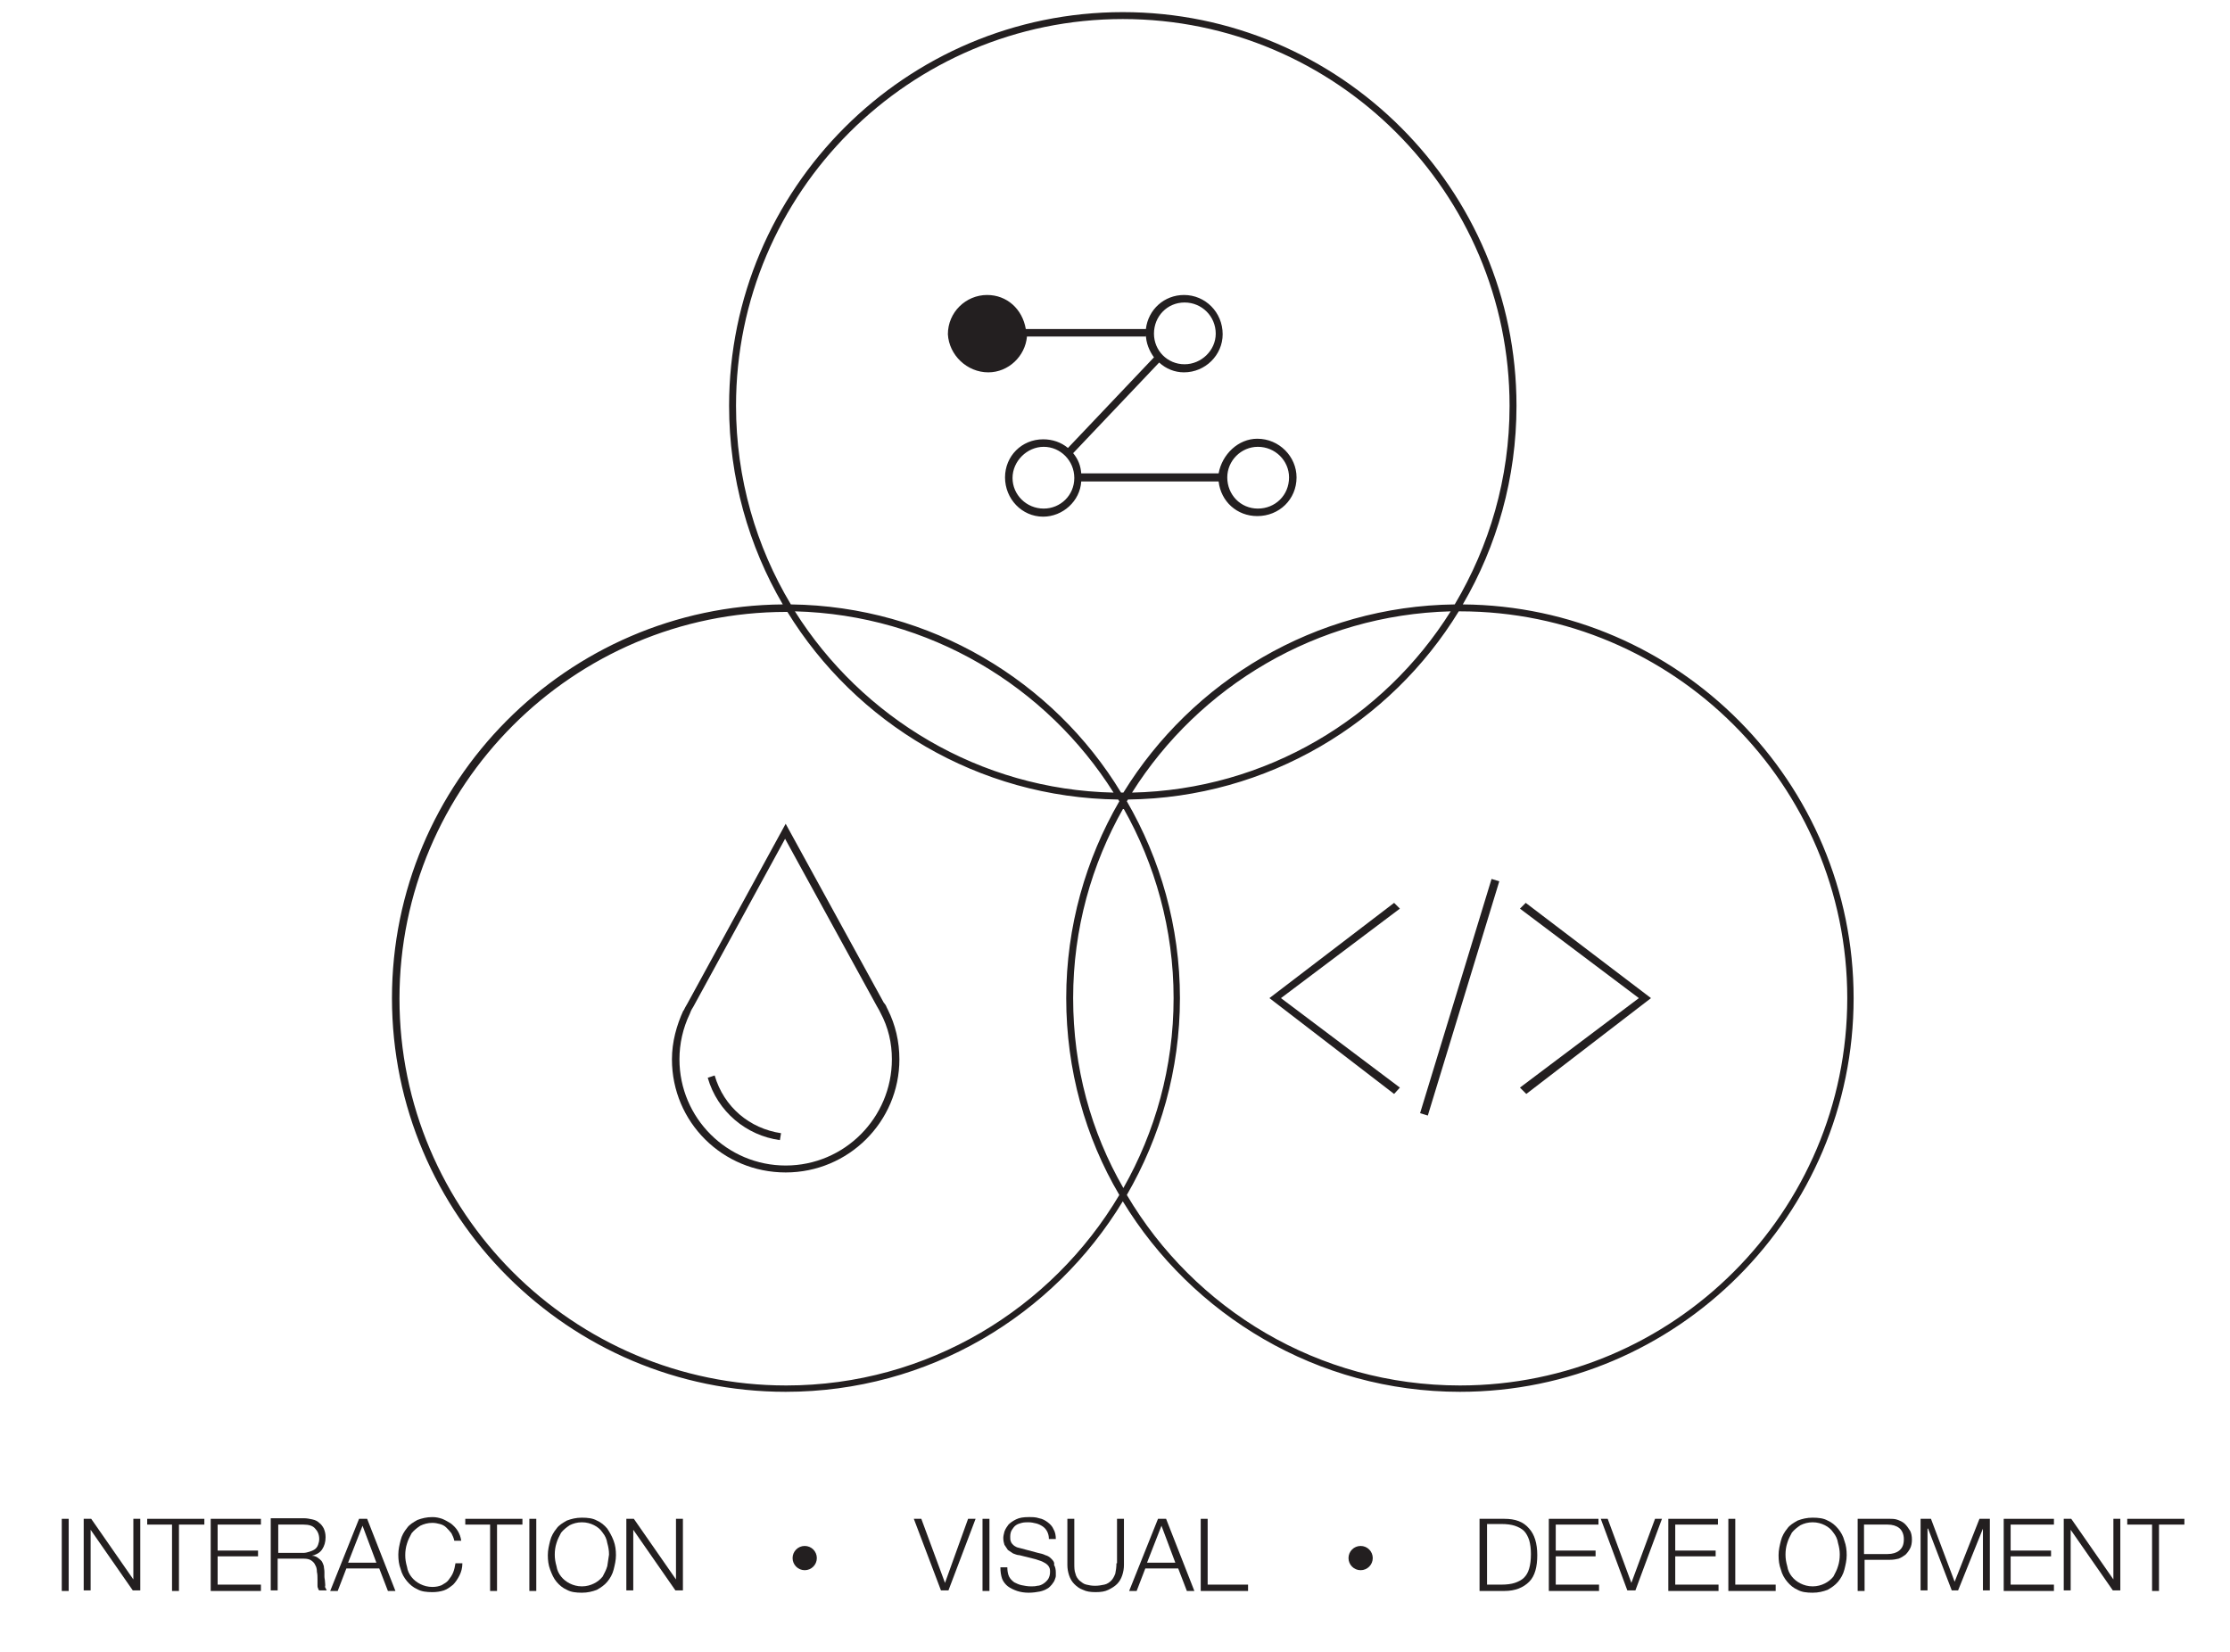 <?xml version="1.0" encoding="utf-8"?>
<!-- Generator: Adobe Illustrator 18.1.0, SVG Export Plug-In . SVG Version: 6.00 Build 0)  -->
<svg version="1.1" id="Layer_1" xmlns="http://www.w3.org/2000/svg" xmlns:xlink="http://www.w3.org/1999/xlink" x="0px" y="0px"
	 viewBox="153 -103.2 386.3 286.2" enable-background="new 153 -103.2 386.3 286.2" xml:space="preserve">
<g>
	<path fill="#231F20" d="M324.2-38.7c3.5,0,6.4-2.8,6.7-6.2h20.6c0-0.1,0-0.3,0-0.4c0,1.5,0.6,2.9,1.4,4L338-25.6
		c-1.2-1-2.7-1.5-4.3-1.5c-3.7,0-6.6,2.9-6.6,6.6c0,3.7,2.9,6.8,6.6,6.8c3.4,0,6.4-2.7,6.6-6.1h23.8c0.4,3.5,3.2,6,6.7,6
		c3.8,0,6.8-2.9,6.8-6.7c0-3.6-3-6.7-6.8-6.7c-3.3,0-6.1,2.7-6.7,6h-23.8c-0.1-1.3-0.5-2.4-1.4-3.5l14.9-15.7
		c1.2,1.1,2.7,1.7,4.3,1.7c3.7,0,6.7-3,6.7-6.6c0-3.8-3-6.8-6.7-6.8c-3.4,0-6.2,2.5-6.6,5.9h-20.8c-0.6-3.5-3.3-5.9-6.7-5.9
		c-3.7,0-6.8,3-6.8,6.8C317.4-41.7,320.5-38.7,324.2-38.7z M370.9-25.8c3,0,5.4,2.4,5.4,5.3c0,3.1-2.4,5.4-5.4,5.4
		c-3,0-5.3-2.4-5.3-5.4C365.6-23.4,368-25.8,370.9-25.8z M339.1-20.4c0,3-2.4,5.3-5.3,5.3c-3,0-5.4-2.4-5.4-5.3s2.5-5.4,5.4-5.4
		C336.7-25.8,339.1-23.4,339.1-20.4z M358.2-50.8c3,0,5.4,2.4,5.4,5.4c0,2.9-2.5,5.3-5.4,5.3c-3,0-5.3-2.4-5.3-5.3
		C352.9-48.4,355.2-50.8,358.2-50.8z"/>
	<path fill="#231F20" d="M306.8,71.7L306.8,71.7L306.8,71.7l-0.2-0.4c-0.1-0.3-0.3-0.6-0.5-0.8l-17-31l-17,31.1
		c-0.1,0.2-0.3,0.5-0.4,0.7l-0.3,0.6l0-0.1c-1.2,2.6-2,5.5-2,8.5c0,10.9,8.8,19.6,19.7,19.6c10.9,0,19.7-8.8,19.7-19.6
		C308.8,77.2,308.1,74.3,306.8,71.7L306.8,71.7z M307.5,80.3c0,10.1-8.2,18.4-18.4,18.4c-10.1,0-18.4-8.2-18.4-18.4
		c0-2.7,0.6-5.4,1.8-7.9l0,0l0.2-0.5c0.1-0.2,0.2-0.4,0.4-0.7l15.9-29.1l15.9,29c0.1,0.2,0.3,0.5,0.4,0.7l0.2,0.4
		C306.9,74.8,307.5,77.5,307.5,80.3z"/>
	<path fill="#231F20" d="M276.8,83.1l-1.2,0.4c1.7,5.9,6.7,10,12.5,10.8l0.2-1.2C282.9,92.3,278.4,88.6,276.8,83.1z"/>
	<path fill="#231F20" d="M406.4,1.5c5.9-10.1,9.3-21.9,9.3-34.4c0-37.6-30.6-68.2-68.2-68.2s-68.2,30.6-68.2,68.2
		c0,12.5,3.4,24.3,9.3,34.4c-37.4,0.3-67.7,30.8-67.7,68.2c0,37.6,30.6,68.2,68.2,68.2c24.7,0,46.4-13.2,58.4-33
		c12,19.7,33.7,33,58.4,33c37.6,0,68.2-30.6,68.2-68.2C474.1,32.3,443.8,1.8,406.4,1.5z M280.5-32.9c0-37,30.1-67,67-67
		c37,0,67,30.1,67,67c0,12.6-3.5,24.3-9.5,34.4c-24.2,0.3-45.5,13.3-57.4,32.6c-0.1,0-0.1,0-0.2,0c-0.1,0-0.1,0-0.2,0
		C335.5,14.8,314.2,1.8,290,1.5C284-8.5,280.5-20.3,280.5-32.9z M404.3,2.7c-11.6,18.5-32,30.9-55.2,31.4
		C360.7,15.7,381.1,3.3,404.3,2.7z M345.9,34.1c-23.2-0.5-43.6-13-55.2-31.4C314,3.3,334.3,15.7,345.9,34.1z M289.2,136.8
		c-37,0-67-30.1-67-67s30.1-67,67-67c0.1,0,0.1,0,0.2,0C301.2,22,322.4,35,346.7,35.3c0.1,0.1,0.1,0.2,0.2,0.3
		c-5.8,10-9.2,21.7-9.2,34.1c0,12.4,3.3,24.1,9.2,34.1C335.2,123.5,313.7,136.8,289.2,136.8z M338.9,69.7c0-12,3.2-23.2,8.7-32.9
		c5.5,9.7,8.7,21,8.7,32.9c0,12-3.2,23.2-8.7,32.9C342,92.9,338.9,81.7,338.9,69.7z M405.9,136.8c-24.5,0-46-13.2-57.7-33
		c5.8-10,9.2-21.7,9.2-34.1c0-12.4-3.4-24.1-9.2-34.1c0.1-0.1,0.1-0.2,0.2-0.3C372.6,35,393.9,22,405.7,2.7c0.1,0,0.1,0,0.2,0
		c37,0,67.1,30.1,67.1,67C473,106.7,442.9,136.8,405.9,136.8z"/>
	<polygon fill="#231F20" points="372.9,69.7 394.5,86.3 395.5,85.2 374.9,69.7 395.5,54.2 395.5,54.2 394.5,53.2 	"/>
	<polygon fill="#231F20" points="416.3,54.2 416.3,54.2 436.9,69.7 416.3,85.2 417.4,86.3 439,69.7 417.3,53.2 	"/>
	
		<rect x="405.3" y="48.5" transform="matrix(-0.957 -0.292 0.292 -0.957 774.049 254.804)" fill="#231F20" width="1.4" height="42.4"/>
	<rect x="163.7" y="159.9" fill="#231F20" width="1.2" height="12.5"/>
	<polygon fill="#231F20" points="176.1,170.4 176.1,170.4 168.8,159.9 167.5,159.9 167.5,172.3 168.7,172.3 168.7,161.8 
		168.7,161.8 176,172.3 177.3,172.3 177.3,159.9 176.1,159.9 	"/>
	<polygon fill="#231F20" points="178.5,160.9 182.8,160.9 182.8,172.4 184,172.4 184,160.9 188.4,160.9 188.4,159.9 178.5,159.9 	
		"/>
	<polygon fill="#231F20" points="190.7,166.4 197.7,166.4 197.7,165.4 190.7,165.4 190.7,160.9 198.2,160.9 198.2,159.9 
		189.5,159.9 189.5,172.4 198.2,172.4 198.2,171.3 190.7,171.3 	"/>
	<path fill="#231F20" d="M209.3,170.8c0-0.3-0.1-0.6-0.1-0.9c0-0.3,0-0.6,0-0.8c0-0.4-0.1-0.7-0.1-1c-0.1-0.3-0.2-0.6-0.4-0.9
		c-0.2-0.2-0.4-0.4-0.7-0.6c-0.3-0.2-0.6-0.3-1-0.3v0c0.8-0.2,1.4-0.5,1.8-1.1c0.4-0.6,0.6-1.3,0.6-2.1c0-0.6-0.1-1-0.3-1.5
		c-0.2-0.4-0.5-0.8-0.8-1c-0.3-0.3-0.7-0.5-1.2-0.6c-0.5-0.1-0.9-0.2-1.5-0.2v0h-5.7v12.5h1.2v-5.5h4.5c0.6,0,1,0.1,1.3,0.3
		c0.3,0.2,0.6,0.5,0.7,0.8c0.2,0.3,0.3,0.7,0.3,1.2c0.1,0.4,0.1,0.9,0.1,1.3c0,0.1,0,0.3,0,0.5c0,0.2,0,0.4,0,0.5
		c0,0.2,0,0.4,0.1,0.5c0,0.2,0.1,0.3,0.2,0.4h1.3c-0.1-0.2-0.2-0.4-0.3-0.6C209.4,171.4,209.3,171.1,209.3,170.8z M206.6,165.6
		c-0.3,0.1-0.7,0.2-1,0.2l-4.4,0v-4.9h4.4c0.9,0,1.6,0.2,2,0.7c0.4,0.4,0.7,1,0.7,1.8c0,0.4-0.1,0.7-0.2,1c-0.1,0.3-0.3,0.6-0.6,0.8
		C207.2,165.4,206.9,165.5,206.6,165.6z"/>
	<path fill="#231F20" d="M215.2,159.9l-5,12.5h1.3l1.5-3.9h5.7l1.5,3.9h1.3l-4.9-12.5H215.2z M213.3,167.5l2.5-6.4l2.4,6.4H213.3z"
		/>
	<path fill="#231F20" d="M231.5,169.2c-0.2,0.5-0.5,0.9-0.8,1.3c-0.3,0.4-0.7,0.6-1.2,0.9c-0.5,0.2-1,0.3-1.6,0.3
		c-0.8,0-1.5-0.2-2.1-0.5c-0.6-0.3-1.1-0.7-1.5-1.2c-0.4-0.5-0.7-1.1-0.8-1.8c-0.2-0.7-0.3-1.3-0.3-2c0-0.7,0.1-1.4,0.3-2
		c0.2-0.7,0.5-1.2,0.8-1.8c0.4-0.5,0.9-0.9,1.5-1.3c0.6-0.3,1.3-0.5,2.1-0.5c0.5,0,0.9,0.1,1.3,0.2c0.4,0.1,0.8,0.3,1.1,0.6
		c0.3,0.3,0.6,0.6,0.9,1c0.2,0.4,0.4,0.8,0.5,1.3h1.2c-0.1-0.7-0.3-1.2-0.6-1.7c-0.3-0.5-0.7-0.9-1.2-1.3c-0.5-0.3-1-0.6-1.5-0.8
		c-0.6-0.2-1.1-0.3-1.7-0.3c-1,0-1.8,0.2-2.6,0.5c-0.7,0.4-1.4,0.8-1.8,1.4c-0.5,0.6-0.9,1.3-1.1,2.1c-0.2,0.8-0.4,1.6-0.4,2.5
		c0,0.9,0.1,1.7,0.4,2.5c0.2,0.8,0.6,1.5,1.1,2.1c0.5,0.6,1.1,1.1,1.8,1.4c0.7,0.4,1.6,0.5,2.6,0.5c0.7,0,1.4-0.1,2-0.3
		c0.6-0.2,1.1-0.6,1.6-1c0.4-0.4,0.8-1,1.1-1.6c0.3-0.6,0.5-1.3,0.5-2.1h-1.2C231.8,168.2,231.7,168.7,231.5,169.2z"/>
	<polygon fill="#231F20" points="233.6,160.9 237.9,160.9 237.9,172.4 239.1,172.4 239.1,160.9 243.5,160.9 243.5,159.9 
		233.6,159.9 	"/>
	<rect x="244.7" y="159.9" fill="#231F20" width="1.2" height="12.5"/>
	<path fill="#231F20" d="M258.2,161.6c-0.5-0.6-1.1-1.1-1.8-1.4c-0.7-0.4-1.6-0.5-2.6-0.5c-1,0-1.8,0.2-2.6,0.5
		c-0.7,0.4-1.4,0.8-1.8,1.4c-0.5,0.6-0.9,1.3-1.1,2.1c-0.2,0.8-0.4,1.6-0.4,2.5c0,0.9,0.1,1.7,0.4,2.5s0.6,1.5,1.1,2.1
		c0.5,0.6,1.1,1.1,1.8,1.4c0.7,0.4,1.6,0.5,2.6,0.5c1,0,1.8-0.2,2.6-0.5c0.7-0.4,1.3-0.8,1.8-1.4c0.5-0.6,0.9-1.3,1.1-2.1
		c0.2-0.8,0.4-1.6,0.4-2.5c0-0.9-0.1-1.7-0.4-2.5C259,162.9,258.6,162.2,258.2,161.6z M258.2,168.1c-0.2,0.7-0.5,1.2-0.8,1.8
		c-0.4,0.5-0.9,0.9-1.5,1.2c-0.6,0.3-1.3,0.5-2.1,0.5s-1.5-0.2-2.1-0.5c-0.6-0.3-1.1-0.7-1.5-1.2c-0.4-0.5-0.7-1.1-0.8-1.8
		c-0.2-0.7-0.3-1.3-0.3-2c0-0.7,0.1-1.4,0.3-2c0.2-0.7,0.5-1.2,0.8-1.8c0.4-0.5,0.9-0.9,1.5-1.3c0.6-0.3,1.3-0.5,2.1-0.5
		s1.5,0.2,2.1,0.5c0.6,0.3,1.1,0.7,1.5,1.3c0.4,0.5,0.7,1.1,0.8,1.8c0.2,0.7,0.3,1.3,0.3,2C258.4,166.8,258.3,167.5,258.2,168.1z"/>
	<polygon fill="#231F20" points="270.1,170.4 270.1,170.4 262.8,159.9 261.5,159.9 261.5,172.3 262.7,172.3 262.7,161.8 
		262.7,161.8 270,172.3 271.3,172.3 271.3,159.9 270.1,159.9 	"/>
	<polygon fill="#231F20" points="316.7,171 316.7,171 312.6,159.9 311.3,159.9 316,172.3 317.3,172.3 322,159.9 320.7,159.9 	"/>
	<rect x="323.2" y="159.9" fill="#231F20" width="1.2" height="12.5"/>
	<path fill="#231F20" d="M335.1,166.8c-0.3-0.3-0.6-0.5-1-0.6c-0.4-0.2-0.8-0.3-1.3-0.4l-3-0.8c-0.3-0.1-0.5-0.1-0.7-0.2
		c-0.2-0.1-0.4-0.2-0.6-0.4c-0.2-0.2-0.3-0.3-0.4-0.6c-0.1-0.2-0.1-0.5-0.1-0.8c0-0.5,0.1-0.9,0.3-1.2c0.2-0.3,0.4-0.6,0.7-0.8
		c0.3-0.2,0.6-0.3,1-0.4c0.4-0.1,0.8-0.1,1.2-0.1c0.4,0,0.9,0.1,1.3,0.2c0.4,0.1,0.8,0.3,1.1,0.5c0.3,0.2,0.6,0.5,0.8,0.9
		c0.2,0.4,0.3,0.8,0.3,1.3h1.2c0-0.6-0.1-1.2-0.4-1.7c-0.2-0.5-0.6-0.9-1-1.2c-0.4-0.3-0.9-0.6-1.5-0.7c-0.6-0.2-1.1-0.2-1.8-0.2
		c-0.9,0-1.6,0.1-2.2,0.4c-0.6,0.3-1,0.6-1.3,0.9c-0.3,0.4-0.5,0.7-0.7,1.2c-0.1,0.4-0.2,0.8-0.2,1.1c0,0.5,0.1,0.9,0.2,1.2
		c0.2,0.3,0.4,0.6,0.6,0.9c0.3,0.2,0.6,0.4,0.9,0.6c0.3,0.1,0.7,0.3,1.1,0.3l2.8,0.7c0.3,0.1,0.6,0.2,0.9,0.3
		c0.3,0.1,0.6,0.3,0.8,0.4c0.3,0.2,0.5,0.4,0.6,0.6c0.2,0.3,0.2,0.6,0.2,0.9c0,0.5-0.1,0.8-0.3,1.2c-0.2,0.3-0.5,0.6-0.8,0.8
		c-0.3,0.2-0.7,0.4-1.1,0.4c-0.4,0.1-0.7,0.1-1.1,0.1c-0.6,0-1.1-0.1-1.6-0.2c-0.5-0.1-0.9-0.3-1.3-0.5c-0.4-0.3-0.7-0.6-0.9-1
		c-0.2-0.4-0.3-1-0.3-1.6h-1.2c0,0.8,0.1,1.4,0.3,2c0.2,0.5,0.6,1,1,1.3c0.4,0.3,1,0.6,1.6,0.8s1.3,0.3,2,0.3s1.4-0.1,1.9-0.2
		c0.5-0.1,1-0.3,1.3-0.5c0.4-0.2,0.6-0.5,0.8-0.7c0.2-0.3,0.4-0.5,0.5-0.8c0.1-0.3,0.2-0.5,0.2-0.7c0-0.2,0-0.4,0-0.6
		c0-0.5-0.1-1-0.3-1.3C335.7,167.4,335.4,167.1,335.1,166.8z"/>
	<path fill="#231F20" d="M346.4,167.6c0,0.7-0.1,1.3-0.2,1.8c-0.2,0.5-0.4,0.9-0.7,1.2c-0.3,0.3-0.7,0.6-1.2,0.7
		c-0.5,0.1-1,0.2-1.6,0.2c-0.6,0-1.1-0.1-1.5-0.2c-0.5-0.1-0.8-0.4-1.2-0.7c-0.3-0.3-0.6-0.7-0.7-1.2c-0.2-0.5-0.2-1.1-0.2-1.8v-7.7
		h-1.2v8c0,0.6,0.1,1.2,0.3,1.8s0.5,1.1,0.9,1.5c0.4,0.4,0.9,0.8,1.5,1c0.6,0.3,1.3,0.4,2.2,0.4c0.9,0,1.6-0.1,2.2-0.4
		c0.6-0.3,1.1-0.6,1.5-1c0.4-0.4,0.7-0.9,0.9-1.5c0.2-0.6,0.3-1.2,0.3-1.8v-8h-1.2V167.6z"/>
	<path fill="#231F20" d="M353.6,159.9l-5,12.5h1.3l1.5-3.9h5.7l1.5,3.9h1.3l-4.9-12.5H353.6z M351.7,167.5l2.5-6.4l2.4,6.4H351.7z"
		/>
	<polygon fill="#231F20" points="362.2,159.9 362.2,159.9 362.2,159.9 361,159.9 361,172.4 369.2,172.4 369.2,171.3 362.2,171.3 	
		"/>
	<path fill="#231F20" d="M413.6,159.9L413.6,159.9l-4.3,0v12.5h4.3c1.9,0,3.3-0.6,4.3-1.6c1-1,1.4-2.6,1.4-4.6
		c0-2.1-0.5-3.6-1.4-4.6C416.9,160.4,415.5,159.9,413.6,159.9z M417.9,168.5c-0.2,0.7-0.5,1.2-0.9,1.6c-0.4,0.4-1,0.7-1.6,0.9
		c-0.6,0.2-1.4,0.3-2.3,0.3l-2.5,0v-10.5h2.5c0.9,0,1.7,0.1,2.3,0.3c0.6,0.2,1.2,0.5,1.6,0.9c0.4,0.4,0.7,1,0.9,1.6
		c0.2,0.7,0.3,1.5,0.3,2.4C418.2,167,418.1,167.8,417.9,168.5z"/>
	<polygon fill="#231F20" points="422.5,166.4 429.4,166.4 429.4,165.4 422.5,165.4 422.5,160.9 429.9,160.9 429.9,159.9 
		429.9,159.9 429.9,159.9 421.3,159.9 421.3,172.4 430,172.4 430,171.3 422.5,171.3 	"/>
	<polygon fill="#231F20" points="435.6,171 435.6,171 431.5,159.9 430.3,159.9 434.9,172.3 436.3,172.3 440.9,159.9 439.7,159.9 	
		"/>
	<polygon fill="#231F20" points="443.2,166.4 450.2,166.4 450.2,165.4 443.2,165.4 443.2,160.9 450.6,160.9 450.6,159.9 
		450.6,159.9 450.6,159.9 442,159.9 442,172.4 450.7,172.4 450.7,171.3 443.2,171.3 	"/>
	<polygon fill="#231F20" points="453.6,159.9 453.6,159.9 453.6,159.9 452.4,159.9 452.4,172.4 460.6,172.4 460.6,171.3 
		453.6,171.3 	"/>
	<path fill="#231F20" d="M471.4,161.6c-0.5-0.6-1.1-1.1-1.8-1.4c-0.7-0.4-1.6-0.5-2.6-0.5s-1.8,0.2-2.6,0.5
		c-0.7,0.4-1.4,0.8-1.8,1.4c-0.5,0.6-0.9,1.3-1.1,2.1c-0.2,0.8-0.4,1.6-0.4,2.5c0,0.9,0.1,1.7,0.4,2.5c0.2,0.8,0.6,1.5,1.1,2.1
		c0.5,0.6,1.1,1.1,1.8,1.4c0.7,0.4,1.6,0.5,2.6,0.5c1,0,1.8-0.2,2.6-0.5c0.7-0.4,1.3-0.8,1.8-1.4c0.5-0.6,0.9-1.3,1.1-2.1
		c0.2-0.8,0.4-1.6,0.4-2.5c0-0.9-0.1-1.7-0.4-2.5C472.3,162.9,471.9,162.2,471.4,161.6z M471.4,168.1c-0.2,0.7-0.5,1.2-0.8,1.8
		c-0.4,0.5-0.9,0.9-1.5,1.2c-0.6,0.3-1.3,0.5-2.1,0.5c-0.8,0-1.5-0.2-2.1-0.5c-0.6-0.3-1.1-0.7-1.5-1.2c-0.4-0.5-0.7-1.1-0.8-1.8
		c-0.2-0.7-0.3-1.3-0.3-2c0-0.7,0.1-1.4,0.3-2c0.2-0.7,0.5-1.2,0.8-1.8c0.4-0.5,0.9-0.9,1.5-1.3c0.6-0.3,1.3-0.5,2.1-0.5
		c0.8,0,1.5,0.2,2.1,0.5c0.6,0.3,1.1,0.7,1.5,1.3c0.4,0.5,0.7,1.1,0.8,1.8c0.2,0.7,0.3,1.3,0.3,2
		C471.7,166.8,471.6,167.5,471.4,168.1z"/>
	<path fill="#231F20" d="M483,160.8c-0.3-0.3-0.7-0.5-1.2-0.7c-0.5-0.2-1-0.2-1.5-0.2v0h-5.5v12.5h1.2V167h4.4
		c0.6,0,1.1-0.1,1.5-0.2c0.5-0.2,0.8-0.4,1.2-0.7c0.3-0.3,0.6-0.7,0.8-1.1c0.2-0.4,0.3-0.9,0.3-1.5c0-0.6-0.1-1.1-0.3-1.5
		C483.6,161.5,483.3,161.1,483,160.8z M482,165.4c-0.5,0.4-1.2,0.6-2,0.6v0h-4.1v-5.1h4.1c0.8,0,1.5,0.2,2,0.6s0.8,1.1,0.8,1.9
		C482.8,164.3,482.6,164.9,482,165.4z"/>
	<polygon fill="#231F20" points="491.6,170.8 487.5,159.9 485.7,159.9 485.7,172.3 486.9,172.3 486.9,161.6 487,161.6 491.1,172.3 
		492.2,172.3 496.5,161.6 496.5,161.6 496.5,172.3 497.7,172.3 497.7,159.9 495.9,159.9 	"/>
	<polygon fill="#231F20" points="501.3,166.4 508.3,166.4 508.3,165.4 501.3,165.4 501.3,160.9 508.8,160.9 508.8,159.9 
		508.8,159.9 508.8,159.9 500.1,159.9 500.1,172.4 508.8,172.4 508.8,171.3 501.3,171.3 	"/>
	<polygon fill="#231F20" points="519.1,170.4 519.1,170.4 511.8,159.9 510.5,159.9 510.5,172.3 511.7,172.3 511.7,161.8 
		511.7,161.8 519,172.3 520.3,172.3 520.3,159.9 519.1,159.9 	"/>
	<polygon fill="#231F20" points="521.5,159.9 521.5,160.9 525.8,160.9 525.8,172.4 527,172.4 527,160.9 531.4,160.9 531.4,159.9 	
		"/>
	<circle fill="#231F20" cx="292.4" cy="166.7" r="2.1"/>
	<circle fill="#231F20" cx="388.7" cy="166.7" r="2.1"/>
</g>
</svg>
